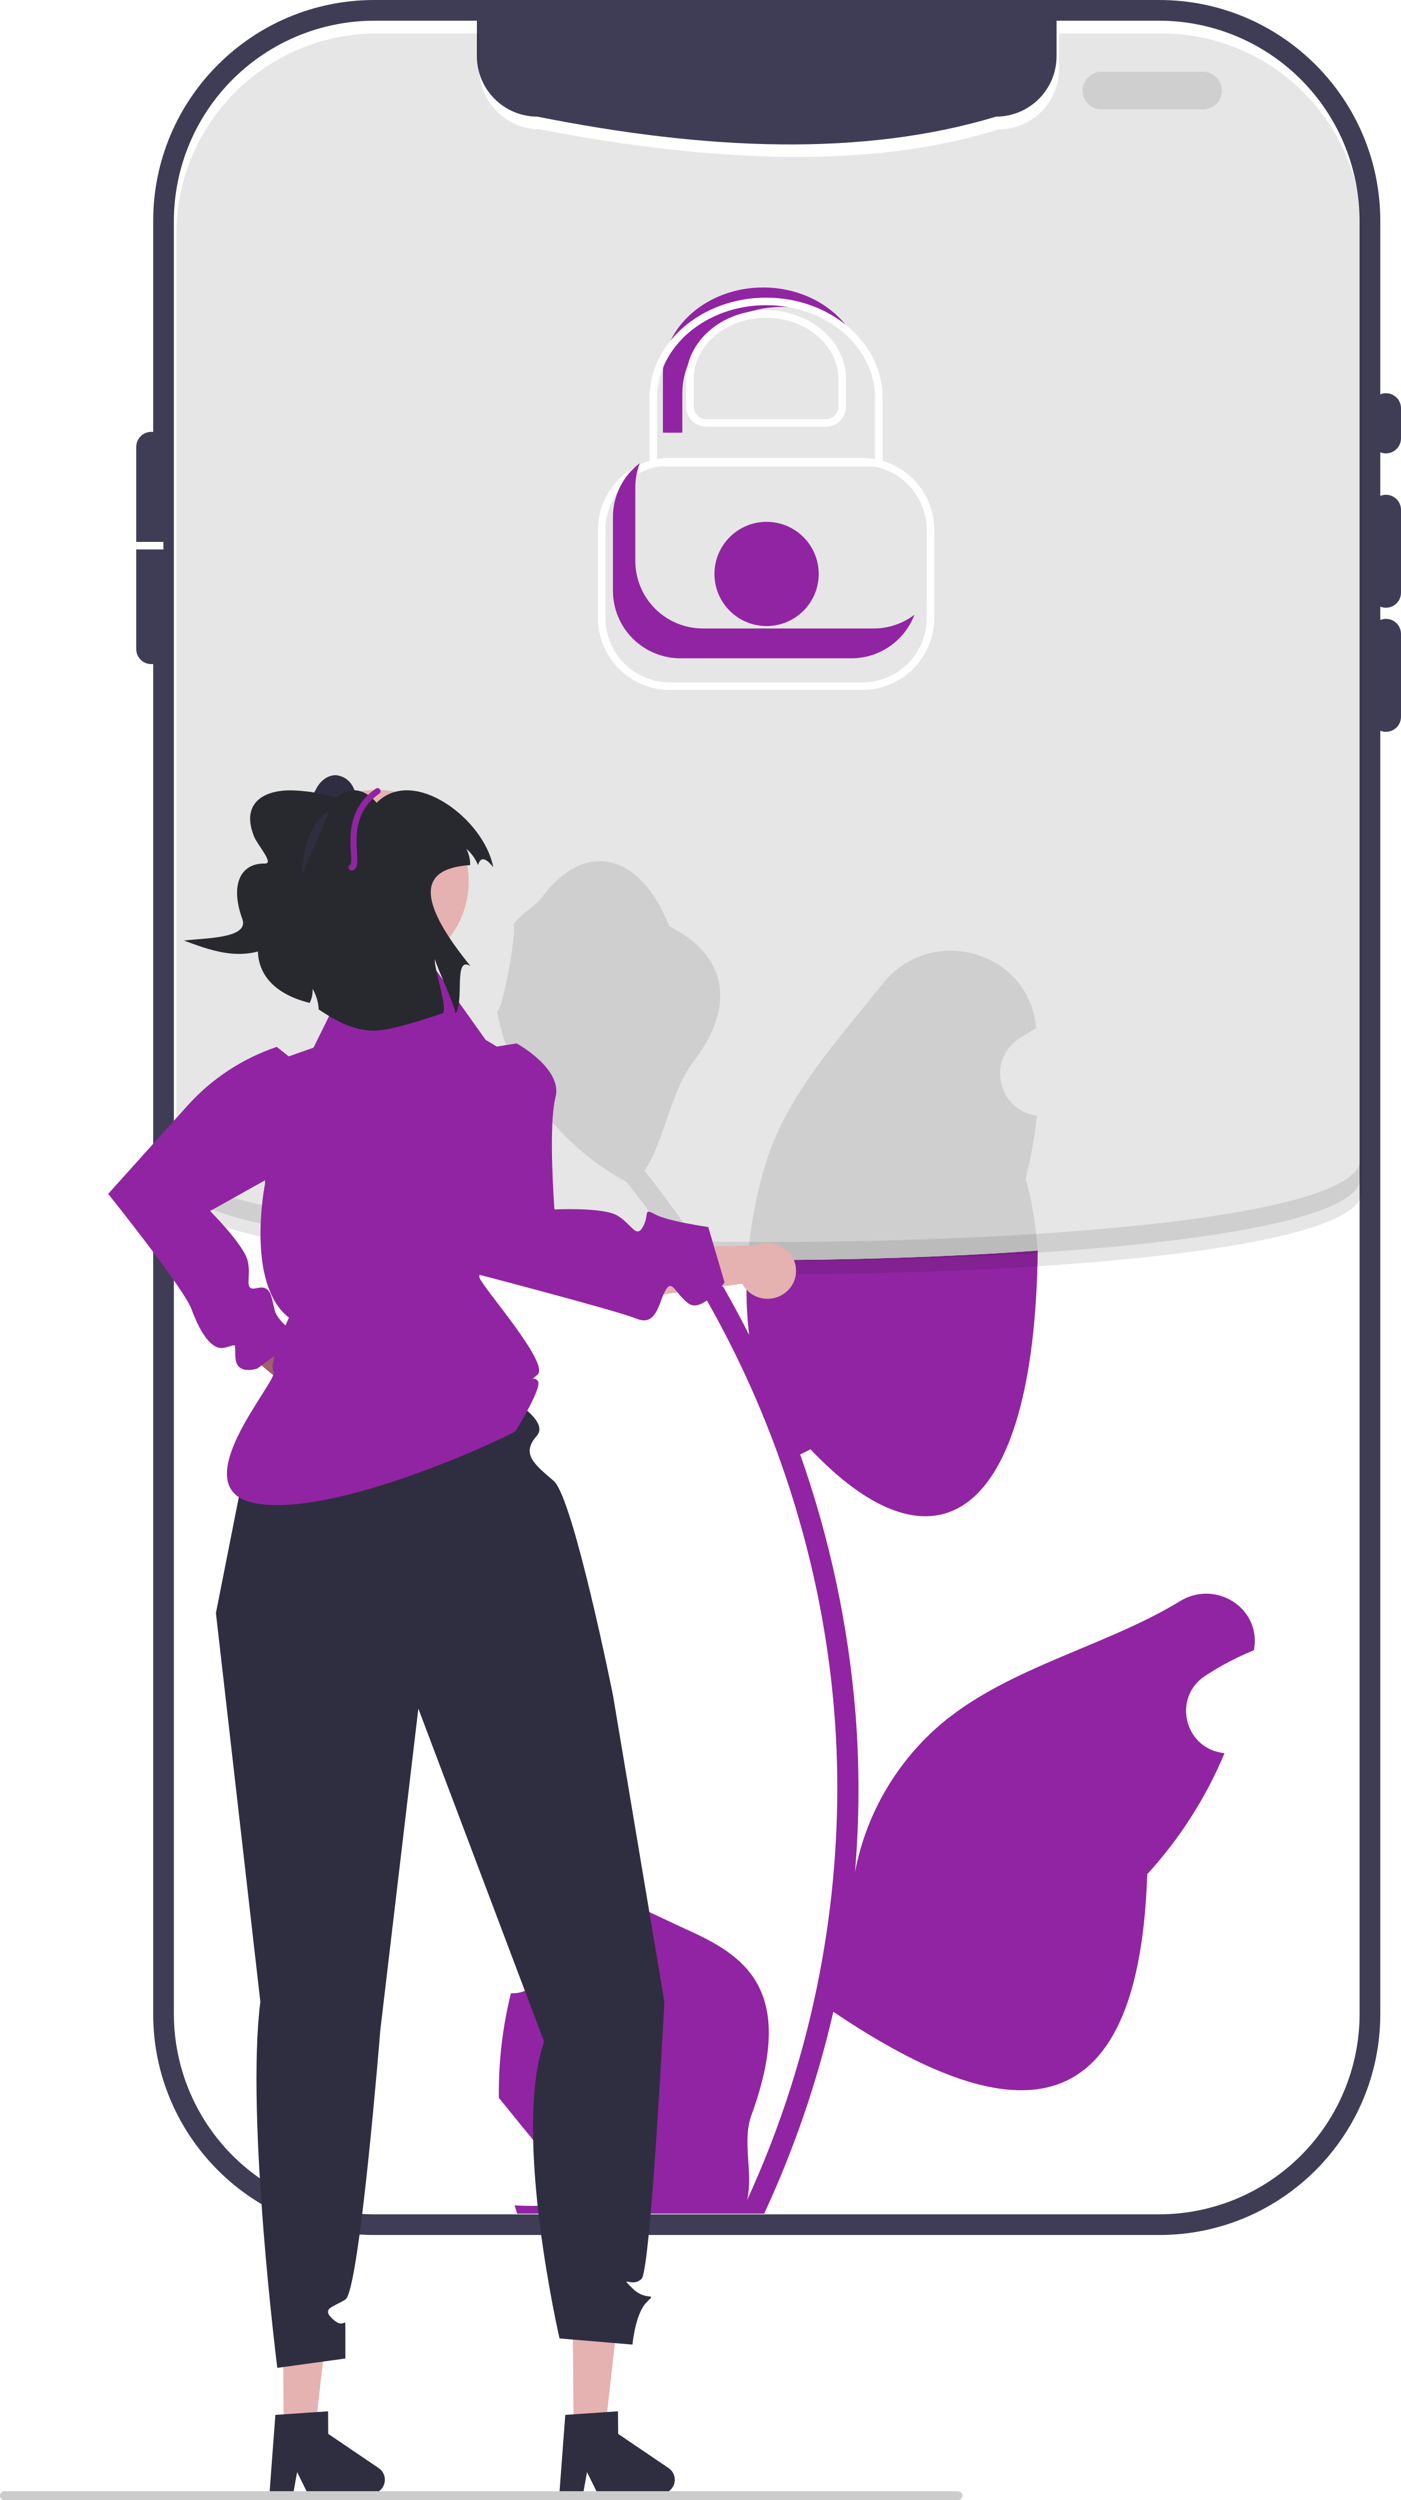 <svg width="413" height="737" viewBox="0 0 413 737" fill="none" xmlns="http://www.w3.org/2000/svg">
<g clip-path="url(#clip0_319_2418)">
<path d="M110.322 0H341.73C377.721 0 406.897 29.164 406.897 65.139V593.704C406.897 629.68 377.721 658.844 341.73 658.844H110.322C74.331 658.844 45.155 629.68 45.155 593.704V65.139C45.155 29.164 74.331 0 110.322 0Z" fill="#3F3D56"/>
<path d="M51.258 65.144V593.705C51.276 609.358 57.505 624.365 68.578 635.433C79.651 646.502 94.664 652.728 110.324 652.746H341.727C357.387 652.728 372.4 646.502 383.473 635.433C394.547 624.365 400.775 609.358 400.793 593.705V65.144C400.775 49.491 394.547 34.484 383.473 23.416C372.4 12.347 357.387 6.121 341.727 6.103H311.468V16.551C311.467 21.282 309.587 25.818 306.241 29.163C302.895 32.507 298.357 34.386 293.625 34.387C254.449 46.216 208.464 44.37 158.426 34.387C153.694 34.386 149.156 32.507 145.81 29.163C142.464 25.818 140.584 21.282 140.583 16.551V6.103H110.324C94.664 6.121 79.651 12.347 68.578 23.416C57.505 34.484 51.276 49.491 51.258 65.144Z" fill="white"/>
<path d="M408.561 133.654C409.738 133.653 410.866 133.185 411.698 132.353C412.531 131.522 412.999 130.394 413 129.218V120.344C413 119.168 412.532 118.039 411.7 117.207C410.868 116.375 409.739 115.908 408.561 115.908C407.384 115.908 406.255 116.375 405.423 117.207C404.591 118.039 404.123 119.168 404.123 120.344V129.218C404.124 130.394 404.592 131.522 405.424 132.353C406.256 133.185 407.385 133.653 408.561 133.654Z" fill="#3F3D56"/>
<path d="M408.561 179.154C409.738 179.153 410.866 178.685 411.698 177.853C412.531 177.021 412.999 175.894 413 174.717V150.292C413 149.115 412.532 147.987 411.7 147.155C410.868 146.323 409.739 145.855 408.561 145.855C407.384 145.855 406.255 146.323 405.423 147.155C404.591 147.987 404.123 149.115 404.123 150.292V174.717C404.124 175.894 404.592 177.021 405.424 177.853C406.256 178.685 407.385 179.153 408.561 179.154Z" fill="#3F3D56"/>
<path d="M408.561 215.733C409.738 215.731 410.866 215.263 411.698 214.432C412.531 213.6 412.999 212.472 413 211.296V186.87C413 185.694 412.532 184.565 411.7 183.733C410.868 182.901 409.739 182.434 408.561 182.434C407.384 182.434 406.255 182.901 405.423 183.733C404.591 184.565 404.123 185.694 404.123 186.87V211.296C404.124 212.472 404.592 213.6 405.424 214.432C406.256 215.263 407.385 215.731 408.561 215.733Z" fill="#3F3D56"/>
<path d="M44.599 127.301C45.774 127.3 46.902 127.766 47.734 128.596C48.566 129.425 49.035 130.552 49.037 131.727V191.333C49.037 192.51 48.569 193.638 47.737 194.47C46.905 195.302 45.776 195.77 44.599 195.77C43.421 195.77 42.292 195.302 41.46 194.47C40.628 193.638 40.16 192.51 40.16 191.333V131.727C40.164 130.552 40.633 129.427 41.465 128.598C42.297 127.768 43.424 127.302 44.599 127.301Z" fill="#3F3D56"/>
<path d="M324.688 32.247H354.649C356.12 32.247 357.531 31.663 358.572 30.623C359.612 29.582 360.197 28.172 360.197 26.701C360.197 25.23 359.612 23.82 358.572 22.78C357.531 21.74 356.12 21.155 354.649 21.155H324.688C323.217 21.155 321.806 21.74 320.765 22.78C319.725 23.82 319.14 25.23 319.14 26.701C319.14 28.172 319.725 29.582 320.765 30.623C321.806 31.663 323.217 32.247 324.688 32.247Z" fill="#E6E6E6"/>
<path d="M150.616 587.555C158.965 588.077 163.58 577.709 157.263 571.665C157.032 570.747 156.866 570.087 156.634 569.168C156.717 568.968 156.8 568.768 156.884 568.568C165.328 548.443 182.424 559.742 202.315 568.737C218.721 576.157 235.257 585.823 221.536 623.459C218.654 631.365 222.11 640.314 220.257 648.507C237.709 610.454 246.772 569.094 246.83 527.232C246.834 516.727 246.25 506.23 245.081 495.791C244.115 487.232 242.775 478.735 241.061 470.299C233.862 435.187 220.359 401.669 201.206 371.369C203.644 371.402 206.086 371.428 208.532 371.448C212.933 378.632 217.035 385.986 220.837 393.51C219.966 386.204 219.823 378.829 220.41 371.494C250.071 371.484 279.711 370.536 305.917 368.65C304.923 448.93 275.276 465.67 238.921 427.221C237.903 427.743 236.911 428.264 235.893 428.76C244.65 453.566 250.142 479.405 252.233 505.627C253.417 521.098 253.347 536.638 252.024 552.097C252.051 551.914 252.077 551.732 252.103 551.549C255.444 534.359 264.618 518.849 278.076 507.637C298.063 491.225 326.301 485.181 347.864 471.989C358.244 465.638 371.545 473.845 369.733 485.874C369.704 486.066 369.675 486.258 369.645 486.45C366.431 487.758 363.301 489.266 360.274 490.964C358.542 491.941 356.847 492.977 355.188 494.074C345.733 500.324 349 514.975 360.203 516.704L360.457 516.742C360.64 516.769 360.797 516.795 360.979 516.821C355.487 529.929 347.778 541.994 338.191 552.488C335.518 634.942 292.117 624.309 245.681 593.062H245.655C240.94 613.544 234.107 633.481 225.269 652.552H152.441C152.18 651.743 151.945 650.908 151.71 650.099C158.451 650.522 165.218 650.119 171.862 648.899C166.458 642.271 161.055 635.592 155.652 628.964C155.531 628.84 155.418 628.71 155.312 628.573C152.571 625.181 149.804 621.815 147.064 618.423L147.062 618.419C146.916 608.022 148.11 597.649 150.614 587.556L150.616 587.555Z" fill="#9124A2"/>
<path d="M228.219 336.108C235.284 319.071 248.527 304.722 260.188 289.994C274.196 272.303 302.92 280.024 305.388 302.45C305.412 302.667 305.435 302.884 305.458 303.101C303.726 304.078 302.03 305.115 300.371 306.211C290.916 312.462 294.184 327.112 305.387 328.841L305.641 328.88C305.023 335.12 303.933 341.304 302.378 347.379C304.237 354.34 305.423 361.463 305.917 368.65C279.711 370.536 250.072 371.484 220.41 371.495C221.372 358.455 224.272 345.615 228.219 336.108Z" fill="#E6E6E6"/>
<path d="M151.972 314.517C149.372 309.347 147.534 303.828 146.516 298.131C148.108 298.34 152.52 274.1 151.319 272.613C153.538 269.247 157.51 267.574 159.933 264.29C171.986 247.956 188.592 250.808 197.261 273.005C215.78 282.347 215.959 297.841 204.596 312.743C197.367 322.223 196.373 335.051 190.03 345.201C190.683 346.036 191.362 346.845 192.014 347.68C198.764 356.353 205.02 365.399 210.751 374.776C208.306 374.756 205.864 374.729 203.425 374.697C197.673 365.6 191.414 356.833 184.679 348.437C170.564 340.738 159.149 328.9 151.972 314.517Z" fill="#E6E6E6"/>
<g opacity="0.1" filter="url(#filter0_d_319_2418)">
<path d="M51.992 64.904V347.23C51.992 379.784 401.528 379.784 401.528 347.23V64.904C401.51 49.251 395.281 34.244 384.208 23.175C373.135 12.107 358.122 5.881 342.462 5.863H312.202V16.311C312.202 21.041 310.322 25.578 306.976 28.922C303.629 32.267 299.091 34.146 294.359 34.147C256.847 45.923 210.538 43.984 159.161 34.147C154.429 34.146 149.89 32.267 146.544 28.922C143.198 25.578 141.318 21.041 141.318 16.311V5.863H111.058C95.398 5.881 80.385 12.107 69.312 23.175C58.239 34.244 52.01 49.251 51.992 64.904Z" fill="black"/>
</g>
<path d="M40.16 159.744H48.161V161.962H40.16V159.744Z" fill="white"/>
<path opacity="0.1" d="M401.025 341.705V347.251C401.025 379.805 51.489 379.805 51.489 347.251V341.705C51.489 374.259 401.025 374.259 401.025 341.705Z" fill="black"/>
<path d="M92.294 421.059C90.123 420.617 88.211 419.345 86.963 417.515C85.716 415.685 85.232 413.44 85.615 411.259C85.7 410.817 85.821 410.382 85.978 409.96L63.243 390.902L68.859 375.968L97.179 405.441C98.88 406.226 100.273 407.551 101.142 409.21C102.01 410.869 102.304 412.769 101.979 414.612C101.585 416.728 100.366 418.6 98.591 419.817C96.815 421.034 94.629 421.497 92.513 421.103C92.44 421.089 92.367 421.074 92.294 421.059Z" fill="#A0616A"/>
<path d="M81.588 308.601L90.604 315.787C90.604 315.787 101.379 335.368 93.656 339.429C85.933 343.49 61.923 356.996 61.923 356.996C61.923 356.996 71.846 366.87 73.016 371.665C74.186 376.461 71.596 380.722 75.708 379.72C79.82 378.717 79.937 381.982 80.941 386.093C81.944 390.204 88.631 393.989 88.631 393.989L75.849 403.417C75.849 403.417 69.932 405.505 69.447 400.542C68.962 395.579 70.309 396.28 66.197 397.282C62.085 398.285 58.619 391.853 56.429 385.854C54.239 379.855 31.891 351.933 31.891 351.933L55.272 325.925C62.409 317.986 71.473 312.02 81.588 308.601Z" fill="#9124A2"/>
<path d="M83.642 716.158L92.951 716.079L97.071 679.354L83.333 679.47L83.642 716.158Z" fill="#E5B1B1"/>
<path d="M113.459 730.953C113.467 732.056 113.037 733.117 112.264 733.904C111.49 734.691 110.436 735.139 109.333 735.149L90.826 735.304L87.586 728.739L86.396 735.337L79.412 735.401L81.176 711.868L83.605 711.706L93.515 711.023L96.712 710.809L96.768 717.468L111.635 727.547C112.192 727.925 112.649 728.432 112.967 729.026C113.284 729.619 113.453 730.28 113.459 730.953Z" fill="#2F2E41"/>
<path d="M169.102 716.158L178.41 716.079L182.531 679.354L168.793 679.47L169.102 716.158Z" fill="#E5B1B1"/>
<path d="M198.918 730.953C198.926 732.056 198.496 733.117 197.723 733.904C196.949 734.691 195.895 735.139 194.792 735.149L176.284 735.304L173.045 728.739L171.855 735.337L164.871 735.401L166.635 711.868L169.064 711.706L178.974 711.023L182.171 710.809L182.227 717.468L197.094 727.547C197.651 727.925 198.108 728.432 198.426 729.026C198.743 729.619 198.912 730.28 198.918 730.953Z" fill="#2F2E41"/>
<g filter="url(#filter1_d_319_2418)">
<path d="M145.02 405.164C145.02 405.164 162.894 413.965 158.234 419.263C153.574 424.56 157.404 427.556 163.212 432.532C169.02 437.508 180.713 495.799 180.713 495.799L195.853 586.095C195.853 586.095 191.836 664.939 189.14 667.747C186.444 670.555 182.295 666.408 186.444 670.555C190.592 674.702 193.911 671.384 190.592 674.702C187.274 678.019 186.444 687.142 186.444 687.142L164.944 685.331C164.944 685.331 150.949 624.727 160.399 597.88L123.324 499.669L112.115 594.433C112.115 594.433 105.963 671.384 101.814 673.872C97.666 676.36 94.677 676.528 98.246 679.762C101.814 682.995 101.814 678.019 101.814 682.995V691.249L81.744 694.002C81.744 694.002 72.422 620.231 76.747 586.095L63.648 471.511L73.852 419.876L84.391 405.993L145.02 405.164Z" fill="#2F2E41"/>
</g>
<g filter="url(#filter2_d_319_2418)">
<path d="M231.271 377.236C229.482 378.542 227.253 379.098 225.06 378.787C222.866 378.476 220.881 377.321 219.526 375.569C219.256 375.209 219.016 374.827 218.81 374.427L189.403 378.386L182.143 364.178L223.013 363.107C224.739 362.379 226.657 362.242 228.469 362.718C230.28 363.194 231.883 364.256 233.028 365.738C233.671 366.588 234.14 367.556 234.409 368.587C234.677 369.618 234.74 370.692 234.594 371.748C234.447 372.803 234.094 373.819 233.555 374.738C233.016 375.657 232.301 376.461 231.45 377.104C231.391 377.149 231.331 377.193 231.271 377.236Z" fill="#E5B1B1"/>
</g>
<path d="M140.905 309.396L152.292 307.576C152.292 307.576 165.958 315.034 163.759 323.475C161.56 331.917 163.443 356.523 163.443 356.523C163.443 356.523 177.428 355.842 181.763 358.208C186.097 360.573 187.503 365.358 189.531 361.644C191.56 357.93 189.421 355.96 193.136 357.987C196.852 360.015 208.788 361.708 208.788 361.708L213.586 378.039C213.586 378.039 206.919 387.203 202.923 384.218C198.926 381.234 198.14 376.787 196.112 380.501C194.083 384.215 193.517 391.137 187.606 388.714C181.695 386.292 139.471 375.3 139.471 375.3L134.368 324.308L140.905 309.396Z" fill="#9124A2"/>
<g filter="url(#filter3_d_319_2418)">
<path d="M152.018 417.754C152.018 417.754 160.057 404.929 158.527 403.048C156.996 401.167 155.079 404.418 158.527 401.134C161.974 397.85 142.64 375.932 141.37 372.704C140.101 369.476 160.723 313.106 160.723 313.106L143.159 302.532L128.314 281.656L101.765 285.901L92.424 304.828L79.231 309.481L78.121 310.591V344.975C78.121 344.975 72.249 374.324 85.168 384.428C85.168 384.428 79.004 397.85 80.663 400.338C82.323 402.826 52.486 435.519 75.902 439.254C101.55 443.345 156.259 416.304 152.018 417.754Z" fill="#9124A2"/>
</g>
<path d="M283.701 735.68C283.702 735.854 283.668 736.025 283.602 736.186C283.536 736.346 283.438 736.492 283.316 736.615C283.193 736.737 283.047 736.834 282.887 736.901C282.726 736.967 282.554 737 282.381 737H1.32C0.97 737 0.634 736.861 0.386 736.613C0.139 736.366 -0 736.03 -0 735.68C-0 735.33 0.139 734.994 0.386 734.747C0.634 734.499 0.97 734.36 1.32 734.36H282.381C282.554 734.36 282.726 734.393 282.887 734.46C283.047 734.526 283.193 734.623 283.316 734.746C283.438 734.868 283.535 735.014 283.602 735.174C283.668 735.335 283.702 735.507 283.701 735.68Z" fill="#CCCCCC"/>
<path d="M111.129 286.882C96.198 286.882 84.094 274.783 84.094 259.859C84.094 244.934 96.198 232.836 111.129 232.836C126.059 232.836 138.163 244.934 138.163 259.859C138.163 274.783 126.059 286.882 111.129 286.882Z" fill="#E5B1B1"/>
<path d="M90.239 239.881C90.517 237.449 92.185 234.443 93.344 232.287C94.504 230.131 96.744 228.371 99.189 228.521C100.187 228.637 101.143 228.992 101.975 229.557C102.806 230.122 103.489 230.88 103.964 231.765C104.897 233.548 105.406 235.523 105.45 237.534C105.705 242.023 104.955 246.512 103.255 250.674C101.554 254.836 98.946 258.566 95.621 261.593C93.726 263.291 91.446 264.803 88.901 264.861C87.746 264.833 86.607 264.575 85.553 264.101C84.499 263.627 83.55 262.947 82.763 262.101C78.644 257.978 78.021 251.2 80.221 245.804C82.421 240.408 83.402 238.309 88.43 235.361" fill="#2F2E41"/>
<g filter="url(#filter4_d_319_2418)">
<path d="M128.216 278.746C127.764 281.15 131.924 292.584 130.595 294.645C130.595 294.645 116.831 299.423 111.568 299.767C105.139 300.182 99.968 297.546 93.955 293.578C93.846 291.426 93.223 289.331 92.138 287.468C92.229 288.911 91.935 290.352 91.288 291.644C68.767 286.052 74.28 265.85 87.882 256.386L96.924 235.597C94.212 236.501 102.401 222.536 111.036 232.65C121.842 221.65 142.774 237.485 145.397 251.631C142.873 248.438 141.559 248.814 140.912 251.016C140.168 249.164 138.989 247.518 137.476 246.217C138.229 247.704 138.613 249.35 138.597 251.016C121.552 252.074 124.725 263.568 138.695 280.786C133.529 277.571 137.015 291.424 134.257 294.735C134.121 292.421 128.705 280.997 128.216 278.746Z" fill="#28282F"/>
</g>
<path d="M103.619 256.608C103.401 256.608 103.191 256.529 103.026 256.386C102.862 256.242 102.755 256.045 102.725 255.829C102.695 255.613 102.744 255.393 102.863 255.211C102.982 255.028 103.163 254.895 103.372 254.835C103.567 253.723 103.587 252.587 103.434 251.468C103.14 246.476 102.648 238.12 110.764 232.479C110.961 232.343 111.204 232.291 111.439 232.333C111.674 232.376 111.883 232.51 112.02 232.707C112.156 232.903 112.21 233.145 112.168 233.381C112.126 233.616 111.992 233.825 111.796 233.963C104.513 239.025 104.95 246.45 105.24 251.362C105.405 254.171 105.524 256.2 103.82 256.586C103.754 256.601 103.687 256.608 103.619 256.608Z" fill="#9124A2"/>
<path d="M104.041 236.854C98.522 234.564 92.643 233.262 86.673 233.007C81.938 232.806 76.289 233.862 74.364 238.191C73.196 240.817 73.818 243.895 74.886 246.563C75.955 249.232 80.947 254.618 78.072 254.559C70.852 254.412 67.77 260.865 71.433 270.894C73.557 276.71 60.377 276.486 54.232 277.264C58.849 278.976 63.536 280.705 68.443 281.115C73.35 281.526 78.591 280.46 82.254 277.171C86.219 273.612 87.743 268.085 88.417 262.801C89.091 257.518 89.126 252.076 90.918 247.06C92.71 242.043 96.826 237.371 102.136 236.927" fill="#28282F"/>
<g filter="url(#filter5_d_319_2418)">
<path d="M225.981 180.551C217.495 180.551 210.615 173.674 210.615 165.192C210.615 156.709 217.495 149.832 225.981 149.832C234.468 149.832 241.347 156.709 241.347 165.192C241.347 173.674 234.468 180.551 225.981 180.551Z" fill="#9124A2"/>
</g>
<g filter="url(#filter6_d_319_2418)">
<path d="M197.458 199.382H254.209C259.828 199.376 265.216 197.142 269.189 193.17C273.163 189.198 275.398 183.813 275.405 178.196V152.187C275.398 146.57 273.163 141.185 269.19 137.213C265.216 133.241 259.828 131.007 254.209 131H197.458C191.838 131.007 186.451 133.241 182.477 137.213C178.504 141.185 176.269 146.57 176.262 152.187V178.196C176.269 183.813 178.504 189.198 182.477 193.17C186.451 197.142 191.838 199.376 197.458 199.382ZM254.209 133.219C259.24 133.225 264.064 135.225 267.621 138.781C271.179 142.337 273.18 147.158 273.186 152.187V178.196C273.18 183.225 271.179 188.046 267.621 191.602C264.063 195.158 259.24 197.158 254.209 197.164H197.458C192.427 197.158 187.603 195.158 184.046 191.602C180.488 188.046 178.487 183.225 178.482 178.196V152.187C178.487 147.158 180.488 142.337 184.046 138.781C187.603 135.225 192.427 133.225 197.458 133.219L254.209 133.219Z" fill="white"/>
</g>
<path d="M257.57 185.264H207.198C204.583 185.264 201.994 184.749 199.579 183.749C197.163 182.749 194.968 181.283 193.12 179.435C191.271 177.587 189.804 175.393 188.804 172.978C187.803 170.564 187.288 167.976 187.288 165.363V143.597C187.292 141.183 187.737 138.79 188.601 136.537C186.144 138.386 184.15 140.781 182.777 143.533C181.404 146.284 180.689 149.317 180.689 152.392V174.158C180.689 176.771 181.204 179.359 182.204 181.774C183.205 184.188 184.671 186.382 186.52 188.23C188.369 190.078 190.564 191.544 192.979 192.544C195.395 193.545 197.984 194.059 200.598 194.059H250.971C255.008 194.057 258.949 192.828 262.27 190.534C265.592 188.241 268.137 184.991 269.567 181.218C266.119 183.843 261.905 185.264 257.57 185.264Z" fill="#9124A2"/>
<path d="M224.96 84.743C235.48 84.743 244.728 89.504 249.963 96.65C244.366 92.578 237.608 90.41 230.686 90.467C214.395 90.467 201.141 101.874 201.141 115.895V127.55H195.415V110.171C195.415 96.15 208.669 84.743 224.96 84.743Z" fill="#9124A2"/>
<g filter="url(#filter7_d_319_2418)">
<path d="M191.48 133.515H260.187V113.308C260.187 97.005 244.776 83.742 225.834 83.742C206.891 83.742 191.48 97.005 191.48 113.308V133.515ZM257.968 131.296H193.7V113.308C193.7 98.228 208.115 85.96 225.834 85.96C243.553 85.96 257.968 98.228 257.968 113.308V131.296Z" fill="white"/>
</g>
<path d="M208.238 125.8H243.43C245.013 125.798 246.531 125.169 247.65 124.05C248.77 122.931 249.399 121.413 249.401 119.831V111.789C249.401 100.578 238.828 91.456 225.834 91.456C212.839 91.456 202.266 100.578 202.266 111.789V119.831C202.268 121.413 202.898 122.931 204.017 124.05C205.136 125.169 206.654 125.798 208.238 125.8ZM225.834 93.675C237.605 93.675 247.182 101.8 247.182 111.789V119.831C247.181 120.825 246.785 121.779 246.082 122.482C245.378 123.185 244.424 123.581 243.43 123.582H208.238C207.243 123.581 206.289 123.185 205.585 122.482C204.882 121.779 204.486 120.825 204.485 119.831V111.789C204.485 101.8 214.062 93.675 225.834 93.675Z" fill="white"/>
</g>
<defs>
<filter id="filter0_d_319_2418" x="47.992" y="5.863" width="357.536" height="373.783" filterUnits="userSpaceOnUse" color-interpolation-filters="sRGB">
<feFlood flood-opacity="0" result="BackgroundImageFix"/>
<feColorMatrix in="SourceAlpha" type="matrix" values="0 0 0 0 0 0 0 0 0 0 0 0 0 0 0 0 0 0 127 0" result="hardAlpha"/>
<feOffset dy="4"/>
<feGaussianBlur stdDeviation="2"/>
<feComposite in2="hardAlpha" operator="out"/>
<feColorMatrix type="matrix" values="0 0 0 0 0 0 0 0 0 0 0 0 0 0 0 0 0 0 0.25 0"/>
<feBlend mode="normal" in2="BackgroundImageFix" result="effect1_dropShadow_319_2418"/>
<feBlend mode="normal" in="SourceGraphic" in2="effect1_dropShadow_319_2418" result="shape"/>
</filter>
<filter id="filter1_d_319_2418" x="59.648" y="405.164" width="140.205" height="296.839" filterUnits="userSpaceOnUse" color-interpolation-filters="sRGB">
<feFlood flood-opacity="0" result="BackgroundImageFix"/>
<feColorMatrix in="SourceAlpha" type="matrix" values="0 0 0 0 0 0 0 0 0 0 0 0 0 0 0 0 0 0 127 0" result="hardAlpha"/>
<feOffset dy="4"/>
<feGaussianBlur stdDeviation="2"/>
<feComposite in2="hardAlpha" operator="out"/>
<feColorMatrix type="matrix" values="0 0 0 0 0 0 0 0 0 0 0 0 0 0 0 0 0 0 0.25 0"/>
<feBlend mode="normal" in2="BackgroundImageFix" result="effect1_dropShadow_319_2418"/>
<feBlend mode="normal" in="SourceGraphic" in2="effect1_dropShadow_319_2418" result="shape"/>
</filter>
<filter id="filter2_d_319_2418" x="178.144" y="362.439" width="60.527" height="24.432" filterUnits="userSpaceOnUse" color-interpolation-filters="sRGB">
<feFlood flood-opacity="0" result="BackgroundImageFix"/>
<feColorMatrix in="SourceAlpha" type="matrix" values="0 0 0 0 0 0 0 0 0 0 0 0 0 0 0 0 0 0 127 0" result="hardAlpha"/>
<feOffset dy="4"/>
<feGaussianBlur stdDeviation="2"/>
<feComposite in2="hardAlpha" operator="out"/>
<feColorMatrix type="matrix" values="0 0 0 0 0 0 0 0 0 0 0 0 0 0 0 0 0 0 0.25 0"/>
<feBlend mode="normal" in2="BackgroundImageFix" result="effect1_dropShadow_319_2418"/>
<feBlend mode="normal" in="SourceGraphic" in2="effect1_dropShadow_319_2418" result="shape"/>
</filter>
<filter id="filter3_d_319_2418" x="62.896" y="281.656" width="101.827" height="166.02" filterUnits="userSpaceOnUse" color-interpolation-filters="sRGB">
<feFlood flood-opacity="0" result="BackgroundImageFix"/>
<feColorMatrix in="SourceAlpha" type="matrix" values="0 0 0 0 0 0 0 0 0 0 0 0 0 0 0 0 0 0 127 0" result="hardAlpha"/>
<feOffset dy="4"/>
<feGaussianBlur stdDeviation="2"/>
<feComposite in2="hardAlpha" operator="out"/>
<feColorMatrix type="matrix" values="0 0 0 0 0 0 0 0 0 0 0 0 0 0 0 0 0 0 0.25 0"/>
<feBlend mode="normal" in2="BackgroundImageFix" result="effect1_dropShadow_319_2418"/>
<feBlend mode="normal" in="SourceGraphic" in2="effect1_dropShadow_319_2418" result="shape"/>
</filter>
<filter id="filter4_d_319_2418" x="72.027" y="228.957" width="77.37" height="78.853" filterUnits="userSpaceOnUse" color-interpolation-filters="sRGB">
<feFlood flood-opacity="0" result="BackgroundImageFix"/>
<feColorMatrix in="SourceAlpha" type="matrix" values="0 0 0 0 0 0 0 0 0 0 0 0 0 0 0 0 0 0 127 0" result="hardAlpha"/>
<feOffset dy="4"/>
<feGaussianBlur stdDeviation="2"/>
<feComposite in2="hardAlpha" operator="out"/>
<feColorMatrix type="matrix" values="0 0 0 0 0 0 0 0 0 0 0 0 0 0 0 0 0 0 0.25 0"/>
<feBlend mode="normal" in2="BackgroundImageFix" result="effect1_dropShadow_319_2418"/>
<feBlend mode="normal" in="SourceGraphic" in2="effect1_dropShadow_319_2418" result="shape"/>
</filter>
<filter id="filter5_d_319_2418" x="206.615" y="149.832" width="38.732" height="38.719" filterUnits="userSpaceOnUse" color-interpolation-filters="sRGB">
<feFlood flood-opacity="0" result="BackgroundImageFix"/>
<feColorMatrix in="SourceAlpha" type="matrix" values="0 0 0 0 0 0 0 0 0 0 0 0 0 0 0 0 0 0 127 0" result="hardAlpha"/>
<feOffset dy="4"/>
<feGaussianBlur stdDeviation="2"/>
<feComposite in2="hardAlpha" operator="out"/>
<feColorMatrix type="matrix" values="0 0 0 0 0 0 0 0 0 0 0 0 0 0 0 0 0 0 0.25 0"/>
<feBlend mode="normal" in2="BackgroundImageFix" result="effect1_dropShadow_319_2418"/>
<feBlend mode="normal" in="SourceGraphic" in2="effect1_dropShadow_319_2418" result="shape"/>
</filter>
<filter id="filter6_d_319_2418" x="172.262" y="131" width="107.143" height="76.382" filterUnits="userSpaceOnUse" color-interpolation-filters="sRGB">
<feFlood flood-opacity="0" result="BackgroundImageFix"/>
<feColorMatrix in="SourceAlpha" type="matrix" values="0 0 0 0 0 0 0 0 0 0 0 0 0 0 0 0 0 0 127 0" result="hardAlpha"/>
<feOffset dy="4"/>
<feGaussianBlur stdDeviation="2"/>
<feComposite in2="hardAlpha" operator="out"/>
<feColorMatrix type="matrix" values="0 0 0 0 0 0 0 0 0 0 0 0 0 0 0 0 0 0 0.25 0"/>
<feBlend mode="normal" in2="BackgroundImageFix" result="effect1_dropShadow_319_2418"/>
<feBlend mode="normal" in="SourceGraphic" in2="effect1_dropShadow_319_2418" result="shape"/>
</filter>
<filter id="filter7_d_319_2418" x="187.48" y="83.742" width="76.707" height="57.773" filterUnits="userSpaceOnUse" color-interpolation-filters="sRGB">
<feFlood flood-opacity="0" result="BackgroundImageFix"/>
<feColorMatrix in="SourceAlpha" type="matrix" values="0 0 0 0 0 0 0 0 0 0 0 0 0 0 0 0 0 0 127 0" result="hardAlpha"/>
<feOffset dy="4"/>
<feGaussianBlur stdDeviation="2"/>
<feComposite in2="hardAlpha" operator="out"/>
<feColorMatrix type="matrix" values="0 0 0 0 0 0 0 0 0 0 0 0 0 0 0 0 0 0 0.25 0"/>
<feBlend mode="normal" in2="BackgroundImageFix" result="effect1_dropShadow_319_2418"/>
<feBlend mode="normal" in="SourceGraphic" in2="effect1_dropShadow_319_2418" result="shape"/>
</filter>
<clipPath id="clip0_319_2418">
<rect width="413" height="737" fill="white" transform="matrix(-1 0 0 1 413 0)"/>
</clipPath>
</defs>
</svg>
